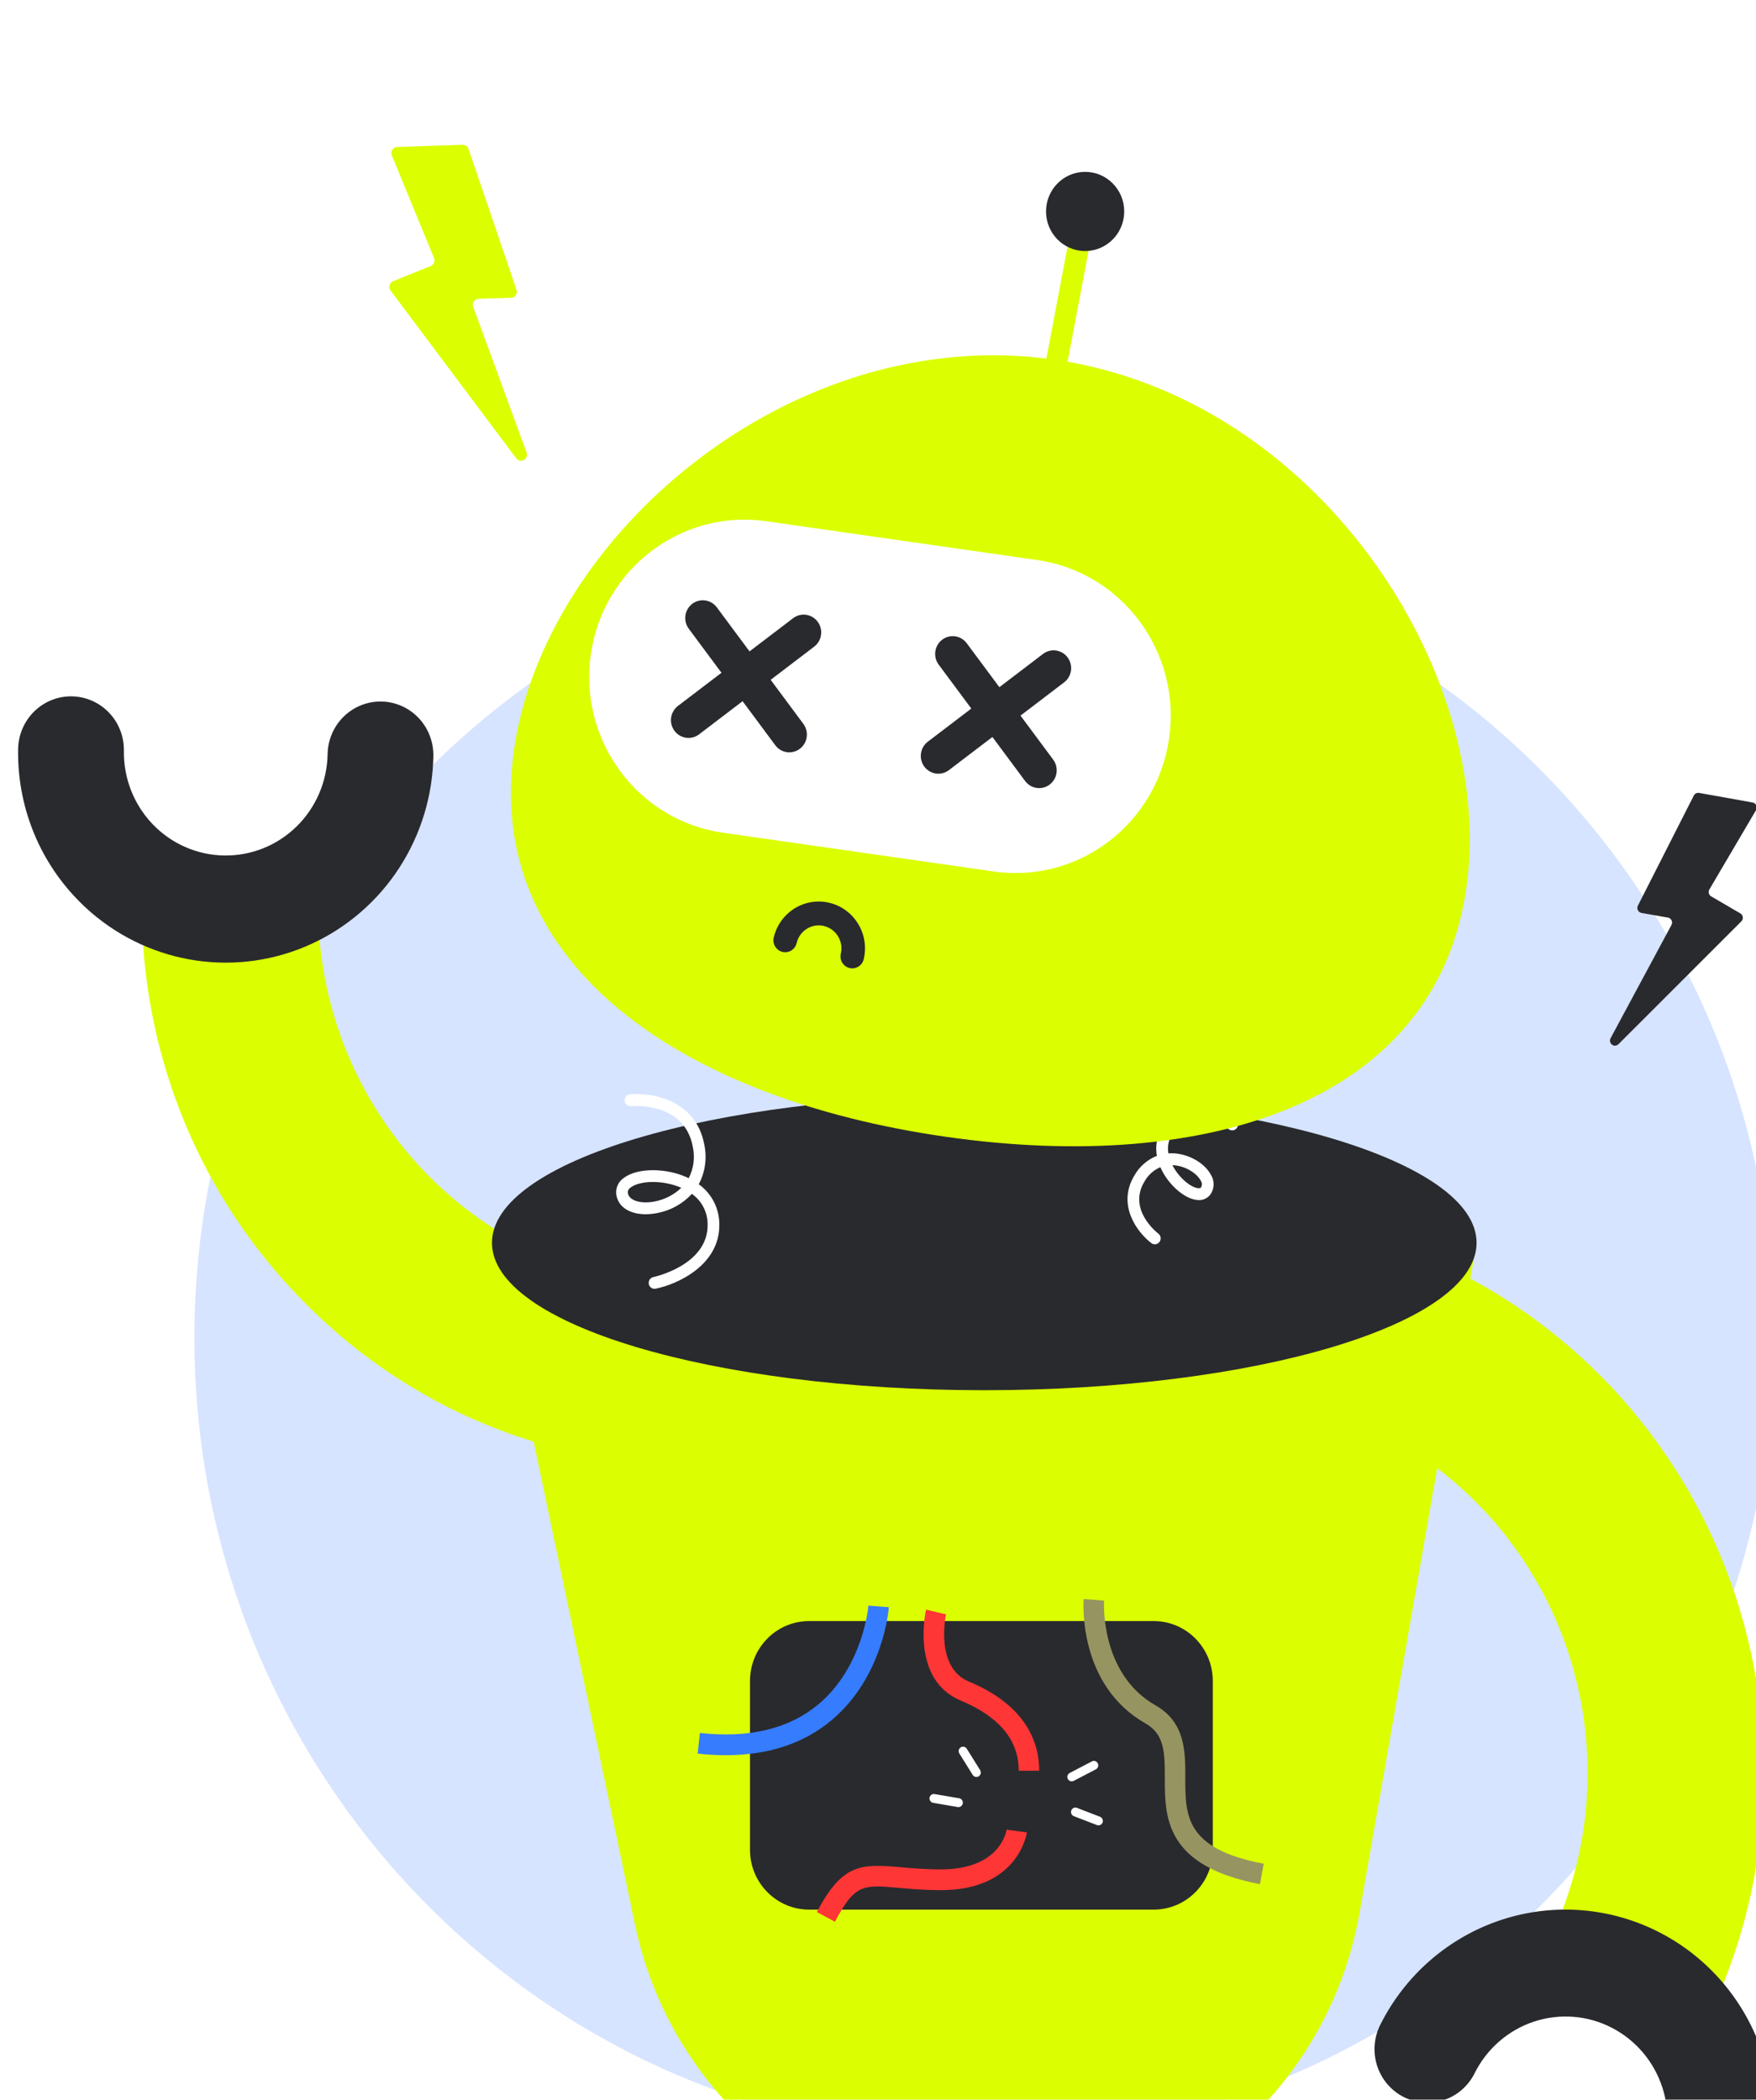 <svg width="97" height="116" viewBox="0 0 97 116" fill="none" xmlns="http://www.w3.org/2000/svg">
<g clip-path="url(#clip0_41_877)" filter="url(#filter0_di_41_877)">
<path opacity="0.2" d="M53.37 110.095C29.274 110.095 9.741 90.31 9.741 65.903C9.741 41.497 29.274 21.712 53.37 21.712C77.466 21.712 97 41.497 97 65.903C97 90.31 77.466 110.095 53.37 110.095Z" fill="#367CFF"/>
<path d="M93.601 102.968C95.467 98.894 96.435 94.457 96.437 89.965C96.439 85.474 95.474 81.035 93.611 76.96C91.749 72.884 89.031 69.267 85.649 66.363C82.267 63.458 78.3 61.335 74.026 60.14L71.43 69.646C74.341 70.459 77.044 71.905 79.348 73.883C81.652 75.861 83.504 78.324 84.773 81.1C86.043 83.876 86.7 86.899 86.699 89.958C86.698 93.018 86.039 96.04 84.768 98.816L93.601 102.968Z" fill="#DBFF00"/>
<path d="M93.091 116C93.631 116 94.159 115.849 94.619 115.564C95.079 115.279 95.452 114.87 95.697 114.383C96.38 113.023 96.793 111.541 96.911 110.02C97.028 108.499 96.849 106.969 96.383 105.518C95.443 102.588 93.391 100.156 90.68 98.758C89.338 98.066 87.874 97.648 86.373 97.529C84.871 97.409 83.361 97.591 81.928 98.063C79.035 99.016 76.635 101.093 75.254 103.839C75.077 104.186 74.969 104.565 74.937 104.954C74.904 105.343 74.948 105.735 75.066 106.106C75.184 106.478 75.373 106.823 75.623 107.12C75.873 107.417 76.179 107.662 76.522 107.839C76.866 108.016 77.24 108.122 77.625 108.152C78.009 108.182 78.396 108.135 78.762 108.012C79.128 107.89 79.467 107.696 79.758 107.441C80.05 107.185 80.289 106.874 80.461 106.525C80.795 105.856 81.257 105.261 81.819 104.773C82.38 104.285 83.032 103.914 83.735 103.681C84.439 103.449 85.18 103.359 85.918 103.417C86.656 103.475 87.375 103.68 88.035 104.02C88.694 104.361 89.281 104.829 89.761 105.399C90.242 105.969 90.607 106.63 90.835 107.343C91.063 108.056 91.15 108.808 91.091 109.555C91.031 110.302 90.827 111.03 90.49 111.697C90.264 112.148 90.155 112.651 90.175 113.156C90.194 113.662 90.342 114.154 90.603 114.585C90.864 115.017 91.229 115.373 91.665 115.621C92.101 115.869 92.592 115.999 93.091 116V116Z" fill="#292A2E"/>
<path d="M17.584 65.608C21.687 69.157 26.652 71.533 31.966 72.488L33.68 62.778C28.956 61.916 24.672 59.424 21.554 55.727C18.437 52.03 16.678 47.354 16.577 42.493L6.841 42.698C6.992 50.62 10.152 58.178 15.664 63.801C16.282 64.433 16.922 65.035 17.584 65.608Z" fill="#DBFF00"/>
<path d="M4.042 42.416C5.699 43.842 7.722 44.762 9.876 45.068C12.029 45.374 14.223 45.054 16.204 44.145C18.184 43.236 19.869 41.775 21.061 39.934C22.254 38.092 22.905 35.945 22.939 33.743C22.946 32.961 22.648 32.208 22.109 31.648C21.57 31.088 20.835 30.767 20.063 30.755C19.291 30.743 18.546 31.041 17.99 31.583C17.434 32.126 17.113 32.869 17.097 33.651C17.073 35.162 16.458 36.602 15.387 37.655C14.315 38.707 12.875 39.285 11.383 39.261C9.89 39.238 8.468 38.615 7.43 37.529C6.391 36.444 5.82 34.985 5.844 33.474C5.856 32.689 5.559 31.931 5.02 31.368C4.481 30.805 3.743 30.481 2.968 30.469C2.193 30.457 1.445 30.757 0.889 31.303C0.333 31.849 0.014 32.597 0.001 33.382C-0.026 34.908 0.246 36.424 0.801 37.843C1.355 39.262 2.183 40.556 3.235 41.649C3.493 41.919 3.762 42.175 4.042 42.416Z" fill="#292A2E"/>
<path d="M24.88 0.226L27.53 8.01C27.547 8.059 27.552 8.112 27.545 8.164C27.538 8.216 27.519 8.266 27.489 8.309C27.46 8.352 27.421 8.388 27.375 8.413C27.33 8.438 27.279 8.452 27.227 8.453L25.439 8.507C25.387 8.509 25.336 8.523 25.29 8.549C25.244 8.575 25.204 8.611 25.175 8.655C25.146 8.699 25.127 8.75 25.121 8.802C25.115 8.855 25.121 8.909 25.14 8.959L28.089 17C28.116 17.076 28.116 17.158 28.088 17.234C28.061 17.309 28.007 17.371 27.938 17.41C27.869 17.449 27.788 17.461 27.71 17.444C27.633 17.427 27.564 17.383 27.516 17.319L20.572 8.049C20.541 8.008 20.52 7.961 20.511 7.91C20.501 7.859 20.503 7.807 20.517 7.757C20.53 7.708 20.555 7.662 20.589 7.624C20.623 7.585 20.666 7.555 20.713 7.536L22.793 6.696C22.833 6.679 22.87 6.655 22.901 6.624C22.933 6.593 22.958 6.556 22.975 6.515C22.992 6.474 23 6.43 23 6.386C23 6.341 22.992 6.297 22.975 6.256L20.643 0.582C20.622 0.532 20.614 0.478 20.619 0.424C20.624 0.37 20.641 0.318 20.67 0.272C20.699 0.227 20.739 0.189 20.785 0.162C20.832 0.135 20.884 0.121 20.937 0.119L24.557 0C24.627 -0.002 24.697 0.018 24.755 0.059C24.813 0.1 24.857 0.158 24.88 0.226Z" fill="#DBFF00"/>
<path d="M92.564 35.95L89.476 42.032C89.456 42.071 89.446 42.114 89.446 42.157C89.446 42.201 89.455 42.244 89.475 42.283C89.494 42.322 89.522 42.356 89.556 42.382C89.591 42.408 89.631 42.425 89.673 42.433L91.136 42.692C91.179 42.699 91.22 42.717 91.255 42.744C91.289 42.77 91.317 42.805 91.336 42.845C91.355 42.885 91.365 42.928 91.364 42.972C91.363 43.017 91.351 43.06 91.33 43.099L87.966 49.357C87.935 49.416 87.926 49.483 87.94 49.548C87.954 49.613 87.991 49.67 88.043 49.71C88.096 49.75 88.16 49.77 88.226 49.766C88.291 49.762 88.353 49.734 88.4 49.688L95.192 42.898C95.222 42.868 95.244 42.831 95.258 42.791C95.272 42.751 95.276 42.707 95.271 42.665C95.265 42.623 95.25 42.582 95.227 42.546C95.204 42.511 95.172 42.481 95.136 42.46L93.524 41.519C93.493 41.501 93.465 41.476 93.443 41.447C93.421 41.418 93.405 41.384 93.396 41.349C93.387 41.313 93.384 41.276 93.389 41.239C93.395 41.203 93.407 41.168 93.425 41.136L96.005 36.75C96.028 36.712 96.041 36.668 96.043 36.623C96.046 36.578 96.037 36.533 96.019 36.493C96 36.452 95.972 36.416 95.937 36.389C95.902 36.361 95.861 36.342 95.818 36.334L92.856 35.803C92.798 35.793 92.738 35.802 92.686 35.828C92.633 35.854 92.591 35.897 92.564 35.95Z" fill="#292A2E"/>
<path d="M80.565 60.658L74.109 97.638C73.275 102.419 70.804 106.749 67.132 109.868C63.46 112.988 58.82 114.698 54.027 114.698C49.355 114.698 44.824 113.073 41.192 110.094C37.561 107.116 35.05 102.964 34.079 98.335L26.176 60.657L80.565 60.658Z" fill="#DBFF00"/>
<path d="M53.37 68.801C38.352 68.801 26.176 65.155 26.176 60.658C26.176 56.16 38.352 52.514 53.37 52.514C68.389 52.514 80.565 56.16 80.565 60.658C80.565 65.155 68.389 68.801 53.37 68.801Z" fill="#292A2E"/>
<path d="M43.694 81.554H62.728C64.532 81.554 65.993 83.035 65.993 84.861V94.188C65.993 96.014 64.532 97.495 62.728 97.495H43.694C41.891 97.495 40.429 96.014 40.429 94.188V84.861C40.429 83.035 41.891 81.554 43.694 81.554Z" fill="#292A2E"/>
<path d="M55.274 89.822H56.405C56.405 88.312 55.73 86.231 52.512 84.892C50.627 84.108 51.251 81.21 51.258 81.181L50.155 80.925C50.119 81.082 49.308 84.799 52.082 85.952C54.2 86.833 55.274 88.136 55.274 89.822Z" fill="#FF3636"/>
<path d="M45.121 98.165C46.221 96.075 46.681 96.116 48.617 96.291C49.248 96.347 50.032 96.418 50.99 96.418C55.276 96.418 55.722 93.258 55.726 93.226L54.604 93.082L55.165 93.154L54.605 93.076C54.592 93.166 54.249 95.272 50.99 95.272C50.083 95.272 49.357 95.206 48.718 95.149C46.539 94.953 45.517 94.977 44.123 97.626L45.121 98.165Z" fill="#FF3636"/>
<path d="M58.202 90.41C58.24 90.409 58.279 90.4 58.313 90.382L59.536 89.743C59.593 89.714 59.636 89.662 59.656 89.6C59.675 89.538 59.67 89.47 59.64 89.412C59.611 89.355 59.56 89.311 59.498 89.291C59.437 89.271 59.37 89.277 59.313 89.307L58.09 89.945C58.042 89.971 58.003 90.012 57.98 90.062C57.958 90.112 57.953 90.168 57.965 90.222C57.978 90.276 58.009 90.323 58.051 90.357C58.094 90.391 58.147 90.41 58.202 90.41Z" fill="white"/>
<path d="M59.679 92.84C59.736 92.84 59.791 92.82 59.834 92.783C59.878 92.746 59.907 92.695 59.917 92.639C59.928 92.583 59.918 92.525 59.89 92.475C59.863 92.425 59.819 92.386 59.766 92.365L58.48 91.87C58.42 91.85 58.356 91.854 58.3 91.881C58.243 91.908 58.199 91.956 58.177 92.015C58.155 92.074 58.156 92.14 58.18 92.198C58.204 92.256 58.25 92.303 58.307 92.328L59.593 92.824C59.621 92.835 59.65 92.84 59.679 92.84Z" fill="white"/>
<path d="M51.944 91.831C52.004 91.831 52.063 91.808 52.108 91.766C52.152 91.724 52.18 91.667 52.185 91.606C52.19 91.544 52.172 91.483 52.135 91.435C52.097 91.386 52.044 91.353 51.984 91.343L50.626 91.111C50.562 91.1 50.498 91.116 50.446 91.153C50.393 91.191 50.358 91.248 50.347 91.312C50.337 91.376 50.352 91.442 50.389 91.495C50.425 91.548 50.482 91.584 50.545 91.595L51.903 91.828C51.916 91.83 51.93 91.831 51.944 91.831Z" fill="white"/>
<path d="M52.937 90.167C52.98 90.167 53.023 90.155 53.06 90.133C53.097 90.111 53.128 90.078 53.149 90.04C53.17 90.001 53.18 89.958 53.179 89.914C53.178 89.87 53.165 89.828 53.142 89.79L52.407 88.612C52.39 88.584 52.368 88.559 52.342 88.54C52.316 88.521 52.287 88.507 52.255 88.499C52.224 88.492 52.191 88.491 52.159 88.496C52.128 88.501 52.097 88.513 52.07 88.531C52.043 88.548 52.019 88.571 52.001 88.597C51.982 88.624 51.969 88.654 51.962 88.686C51.955 88.718 51.955 88.751 51.961 88.784C51.967 88.816 51.979 88.846 51.997 88.874L52.731 90.052C52.753 90.088 52.784 90.116 52.819 90.136C52.855 90.156 52.896 90.167 52.937 90.167Z" fill="white"/>
<path d="M39.095 88.964C41.449 88.964 43.413 88.313 44.948 87.02C47.784 84.631 48.089 80.944 48.1 80.788L46.972 80.702L47.536 80.745L46.972 80.701C46.969 80.734 46.684 84.074 44.216 86.146C42.6 87.503 40.396 88.038 37.662 87.736L37.539 88.876C38.056 88.934 38.575 88.963 39.095 88.964Z" fill="#367CFF"/>
<path d="M68.597 96.088L68.806 94.961C64.468 94.135 64.471 92.307 64.475 90.19C64.477 88.765 64.48 87.149 62.822 86.204C59.739 84.447 59.986 80.465 59.988 80.424L58.86 80.338C58.846 80.531 58.548 85.084 62.267 87.203C63.295 87.789 63.346 88.719 63.343 90.188C63.34 92.37 63.335 95.085 68.597 96.088Z" fill="#969461"/>
<path d="M35.156 63.198C35.178 63.199 35.199 63.196 35.221 63.192C36.446 62.942 38.756 61.882 38.736 59.652C38.737 59.215 38.635 58.784 38.437 58.396C38.239 58.008 37.951 57.674 37.598 57.423C37.959 56.745 38.066 55.957 37.899 55.206C37.437 52.767 35.013 52.34 33.796 52.456C33.71 52.464 33.632 52.506 33.578 52.573C33.523 52.639 33.497 52.725 33.505 52.812C33.513 52.898 33.554 52.977 33.62 53.033C33.685 53.089 33.77 53.115 33.855 53.108C33.974 53.097 36.797 52.868 37.264 55.329C37.401 55.923 37.323 56.547 37.043 57.087C35.843 56.501 34.199 56.498 33.445 57.082C33.293 57.187 33.176 57.334 33.106 57.506C33.036 57.678 33.017 57.866 33.052 58.048C33.203 58.846 34.127 59.244 35.297 59.016C36.034 58.88 36.708 58.508 37.219 57.954C37.49 58.145 37.711 58.4 37.862 58.697C38.014 58.994 38.092 59.324 38.089 59.659C38.11 61.902 35.123 62.544 35.093 62.55C35.014 62.566 34.944 62.611 34.896 62.676C34.849 62.742 34.827 62.823 34.834 62.904C34.843 62.984 34.88 63.059 34.939 63.114C34.999 63.169 35.076 63.199 35.156 63.199L35.156 63.198ZM36.636 57.619C36.229 58.005 35.722 58.266 35.174 58.373C34.403 58.522 33.763 58.33 33.686 57.925C33.674 57.862 33.683 57.797 33.71 57.739C33.737 57.681 33.781 57.633 33.837 57.602C34.325 57.224 35.597 57.163 36.636 57.619Z" fill="white"/>
<path d="M62.791 60.739C62.859 60.739 62.925 60.717 62.98 60.677C63.035 60.637 63.077 60.58 63.098 60.515C63.12 60.45 63.12 60.379 63.1 60.313C63.08 60.248 63.04 60.19 62.985 60.149C62.916 60.096 61.288 58.825 62.213 57.283C62.412 56.923 62.723 56.64 63.098 56.48C63.502 57.414 64.416 58.232 65.134 58.293C65.285 58.314 65.439 58.289 65.577 58.222C65.714 58.155 65.829 58.049 65.908 57.917C65.997 57.761 66.042 57.583 66.038 57.404C66.035 57.224 65.983 57.048 65.888 56.896C65.528 56.23 64.631 55.731 63.757 55.711C63.685 55.71 63.612 55.711 63.541 55.716C63.5 55.494 63.511 55.265 63.573 55.047C63.635 54.83 63.746 54.63 63.898 54.464C64.961 53.251 66.882 54.387 66.901 54.399C66.937 54.421 66.978 54.436 67.02 54.442C67.062 54.448 67.104 54.446 67.146 54.435C67.187 54.425 67.225 54.406 67.26 54.38C67.293 54.354 67.322 54.322 67.344 54.285C67.366 54.248 67.38 54.207 67.386 54.165C67.392 54.122 67.39 54.079 67.38 54.037C67.369 53.995 67.351 53.956 67.325 53.922C67.3 53.887 67.268 53.858 67.232 53.836C67.135 53.778 64.829 52.416 63.415 54.029C63.195 54.271 63.035 54.563 62.947 54.879C62.859 55.196 62.845 55.529 62.907 55.852C62.381 56.061 61.941 56.445 61.661 56.941C60.675 58.584 61.843 60.1 62.597 60.672C62.653 60.715 62.721 60.739 62.791 60.739ZM63.761 56.368C64.465 56.391 65.106 56.813 65.321 57.212C65.359 57.264 65.382 57.326 65.389 57.39C65.395 57.454 65.383 57.519 65.356 57.578C65.34 57.605 65.311 57.651 65.188 57.641C64.782 57.607 64.117 57.062 63.762 56.368H63.761Z" fill="white"/>
<path d="M27.387 33.472C25.732 45.327 36.715 52.719 51.246 54.8C65.777 56.882 78.352 52.864 80.007 41.008C81.662 29.152 71.77 13.948 57.24 11.867C42.709 9.786 29.043 21.616 27.387 33.472Z" fill="#DBFF00"/>
<path d="M41.327 20.794L56.292 22.938C60.983 23.609 64.249 28.006 63.585 32.757C62.922 37.509 58.581 40.816 53.891 40.144L38.925 38.001C34.234 37.329 30.969 32.932 31.632 28.181C32.295 23.43 36.636 20.122 41.327 20.794Z" fill="white"/>
<path d="M58.527 2.692L59.687 2.918L57.446 14.761L56.286 14.536L58.527 2.692Z" fill="#DBFF00"/>
<path d="M58.941 5.868C57.748 5.868 56.782 4.889 56.782 3.681C56.782 2.473 57.748 1.494 58.941 1.494C60.134 1.494 61.101 2.473 61.101 3.681C61.101 4.889 60.134 5.868 58.941 5.868Z" fill="#292A2E"/>
<path d="M50.836 34.742C51.046 34.742 51.25 34.672 51.418 34.544L57.773 29.703C57.876 29.626 57.964 29.529 58.03 29.418C58.096 29.306 58.14 29.183 58.159 29.054C58.178 28.925 58.171 28.794 58.139 28.668C58.108 28.542 58.052 28.424 57.975 28.32C57.897 28.216 57.801 28.128 57.69 28.063C57.579 27.997 57.456 27.954 57.329 27.937C57.202 27.919 57.072 27.928 56.948 27.961C56.824 27.995 56.708 28.053 56.606 28.133L50.252 32.974C50.089 33.098 49.968 33.271 49.908 33.468C49.847 33.665 49.849 33.876 49.914 34.072C49.978 34.268 50.102 34.438 50.268 34.558C50.433 34.679 50.632 34.743 50.836 34.743V34.742Z" fill="#292A2E"/>
<path d="M56.403 35.539C56.584 35.539 56.76 35.488 56.913 35.392C57.066 35.296 57.19 35.158 57.271 34.995C57.351 34.832 57.385 34.649 57.368 34.467C57.352 34.285 57.286 34.112 57.178 33.966L52.397 27.529C52.242 27.323 52.012 27.188 51.759 27.153C51.505 27.118 51.248 27.185 51.044 27.341C50.839 27.497 50.704 27.728 50.667 27.985C50.63 28.241 50.695 28.502 50.847 28.71L55.627 35.147C55.718 35.269 55.835 35.368 55.97 35.436C56.104 35.504 56.253 35.539 56.403 35.539Z" fill="#292A2E"/>
<path d="M37.035 32.765C37.245 32.765 37.45 32.696 37.617 32.568L43.972 27.726C44.074 27.648 44.161 27.551 44.226 27.44C44.292 27.329 44.335 27.206 44.353 27.078C44.371 26.949 44.364 26.819 44.333 26.693C44.301 26.568 44.245 26.45 44.168 26.347C44.092 26.243 43.995 26.156 43.885 26.09C43.775 26.025 43.653 25.982 43.526 25.964C43.4 25.946 43.271 25.954 43.147 25.987C43.023 26.02 42.907 26.077 42.806 26.155L36.451 30.997C36.288 31.121 36.168 31.294 36.107 31.491C36.046 31.688 36.049 31.899 36.113 32.095C36.178 32.29 36.302 32.461 36.467 32.581C36.632 32.701 36.831 32.766 37.035 32.766L37.035 32.765Z" fill="#292A2E"/>
<path d="M42.603 33.563C42.783 33.562 42.959 33.511 43.113 33.415C43.266 33.319 43.389 33.182 43.47 33.019C43.55 32.855 43.584 32.672 43.568 32.491C43.551 32.309 43.485 32.135 43.377 31.989L38.597 25.553C38.442 25.345 38.212 25.207 37.957 25.171C37.703 25.134 37.444 25.202 37.239 25.358C37.033 25.515 36.897 25.748 36.861 26.006C36.825 26.264 36.892 26.526 37.047 26.734L41.827 33.171C41.917 33.293 42.034 33.392 42.169 33.459C42.304 33.528 42.452 33.563 42.603 33.563Z" fill="#292A2E"/>
<path d="M46.265 42.831C45.973 42.44 45.577 42.141 45.124 41.968C44.67 41.796 44.178 41.757 43.704 41.858C43.23 41.958 42.794 42.192 42.446 42.534C42.098 42.876 41.854 43.31 41.741 43.788C41.72 43.872 41.717 43.96 41.73 44.046C41.743 44.132 41.772 44.214 41.817 44.288C41.862 44.362 41.92 44.427 41.99 44.478C42.059 44.529 42.138 44.566 42.221 44.587C42.305 44.607 42.391 44.61 42.476 44.596C42.561 44.583 42.642 44.552 42.715 44.506C42.788 44.461 42.851 44.401 42.901 44.33C42.951 44.26 42.987 44.18 43.007 44.095C43.045 43.933 43.115 43.78 43.211 43.645C43.308 43.51 43.43 43.396 43.57 43.309C43.711 43.221 43.867 43.163 44.029 43.137C44.192 43.111 44.358 43.117 44.518 43.156C44.678 43.195 44.829 43.266 44.962 43.364C45.095 43.462 45.208 43.585 45.294 43.727C45.38 43.869 45.438 44.027 45.464 44.192C45.489 44.357 45.483 44.525 45.445 44.687C45.406 44.857 45.434 45.035 45.525 45.183C45.615 45.331 45.76 45.437 45.927 45.478C46.094 45.518 46.27 45.49 46.417 45.4C46.564 45.309 46.669 45.163 46.711 44.994C46.789 44.664 46.803 44.321 46.75 43.985C46.698 43.649 46.58 43.327 46.403 43.038C46.36 42.967 46.314 42.898 46.265 42.831Z" fill="#292A2E"/>
</g>
<defs>
<filter id="filter0_di_41_877" x="-3" y="0" width="105" height="124" filterUnits="userSpaceOnUse" color-interpolation-filters="sRGB">
<feFlood flood-opacity="0" result="BackgroundImageFix"/>
<feColorMatrix in="SourceAlpha" type="matrix" values="0 0 0 0 0 0 0 0 0 0 0 0 0 0 0 0 0 0 127 0" result="hardAlpha"/>
<feOffset dx="1" dy="4"/>
<feGaussianBlur stdDeviation="2"/>
<feComposite in2="hardAlpha" operator="out"/>
<feColorMatrix type="matrix" values="0 0 0 0 0 0 0 0 0 0 0 0 0 0 0 0 0 0 0.3 0"/>
<feBlend mode="normal" in2="BackgroundImageFix" result="effect1_dropShadow_41_877"/>
<feBlend mode="normal" in="SourceGraphic" in2="effect1_dropShadow_41_877" result="shape"/>
<feColorMatrix in="SourceAlpha" type="matrix" values="0 0 0 0 0 0 0 0 0 0 0 0 0 0 0 0 0 0 127 0" result="hardAlpha"/>
<feOffset dy="4"/>
<feGaussianBlur stdDeviation="2"/>
<feComposite in2="hardAlpha" operator="arithmetic" k2="-1" k3="1"/>
<feColorMatrix type="matrix" values="0 0 0 0 0 0 0 0 0 0 0 0 0 0 0 0 0 0 0.25 0"/>
<feBlend mode="normal" in2="shape" result="effect2_innerShadow_41_877"/>
</filter>
<clipPath id="clip0_41_877">
<rect width="97" height="116" fill="white" transform="matrix(-1 0 0 1 97 0)"/>
</clipPath>
</defs>
</svg>
